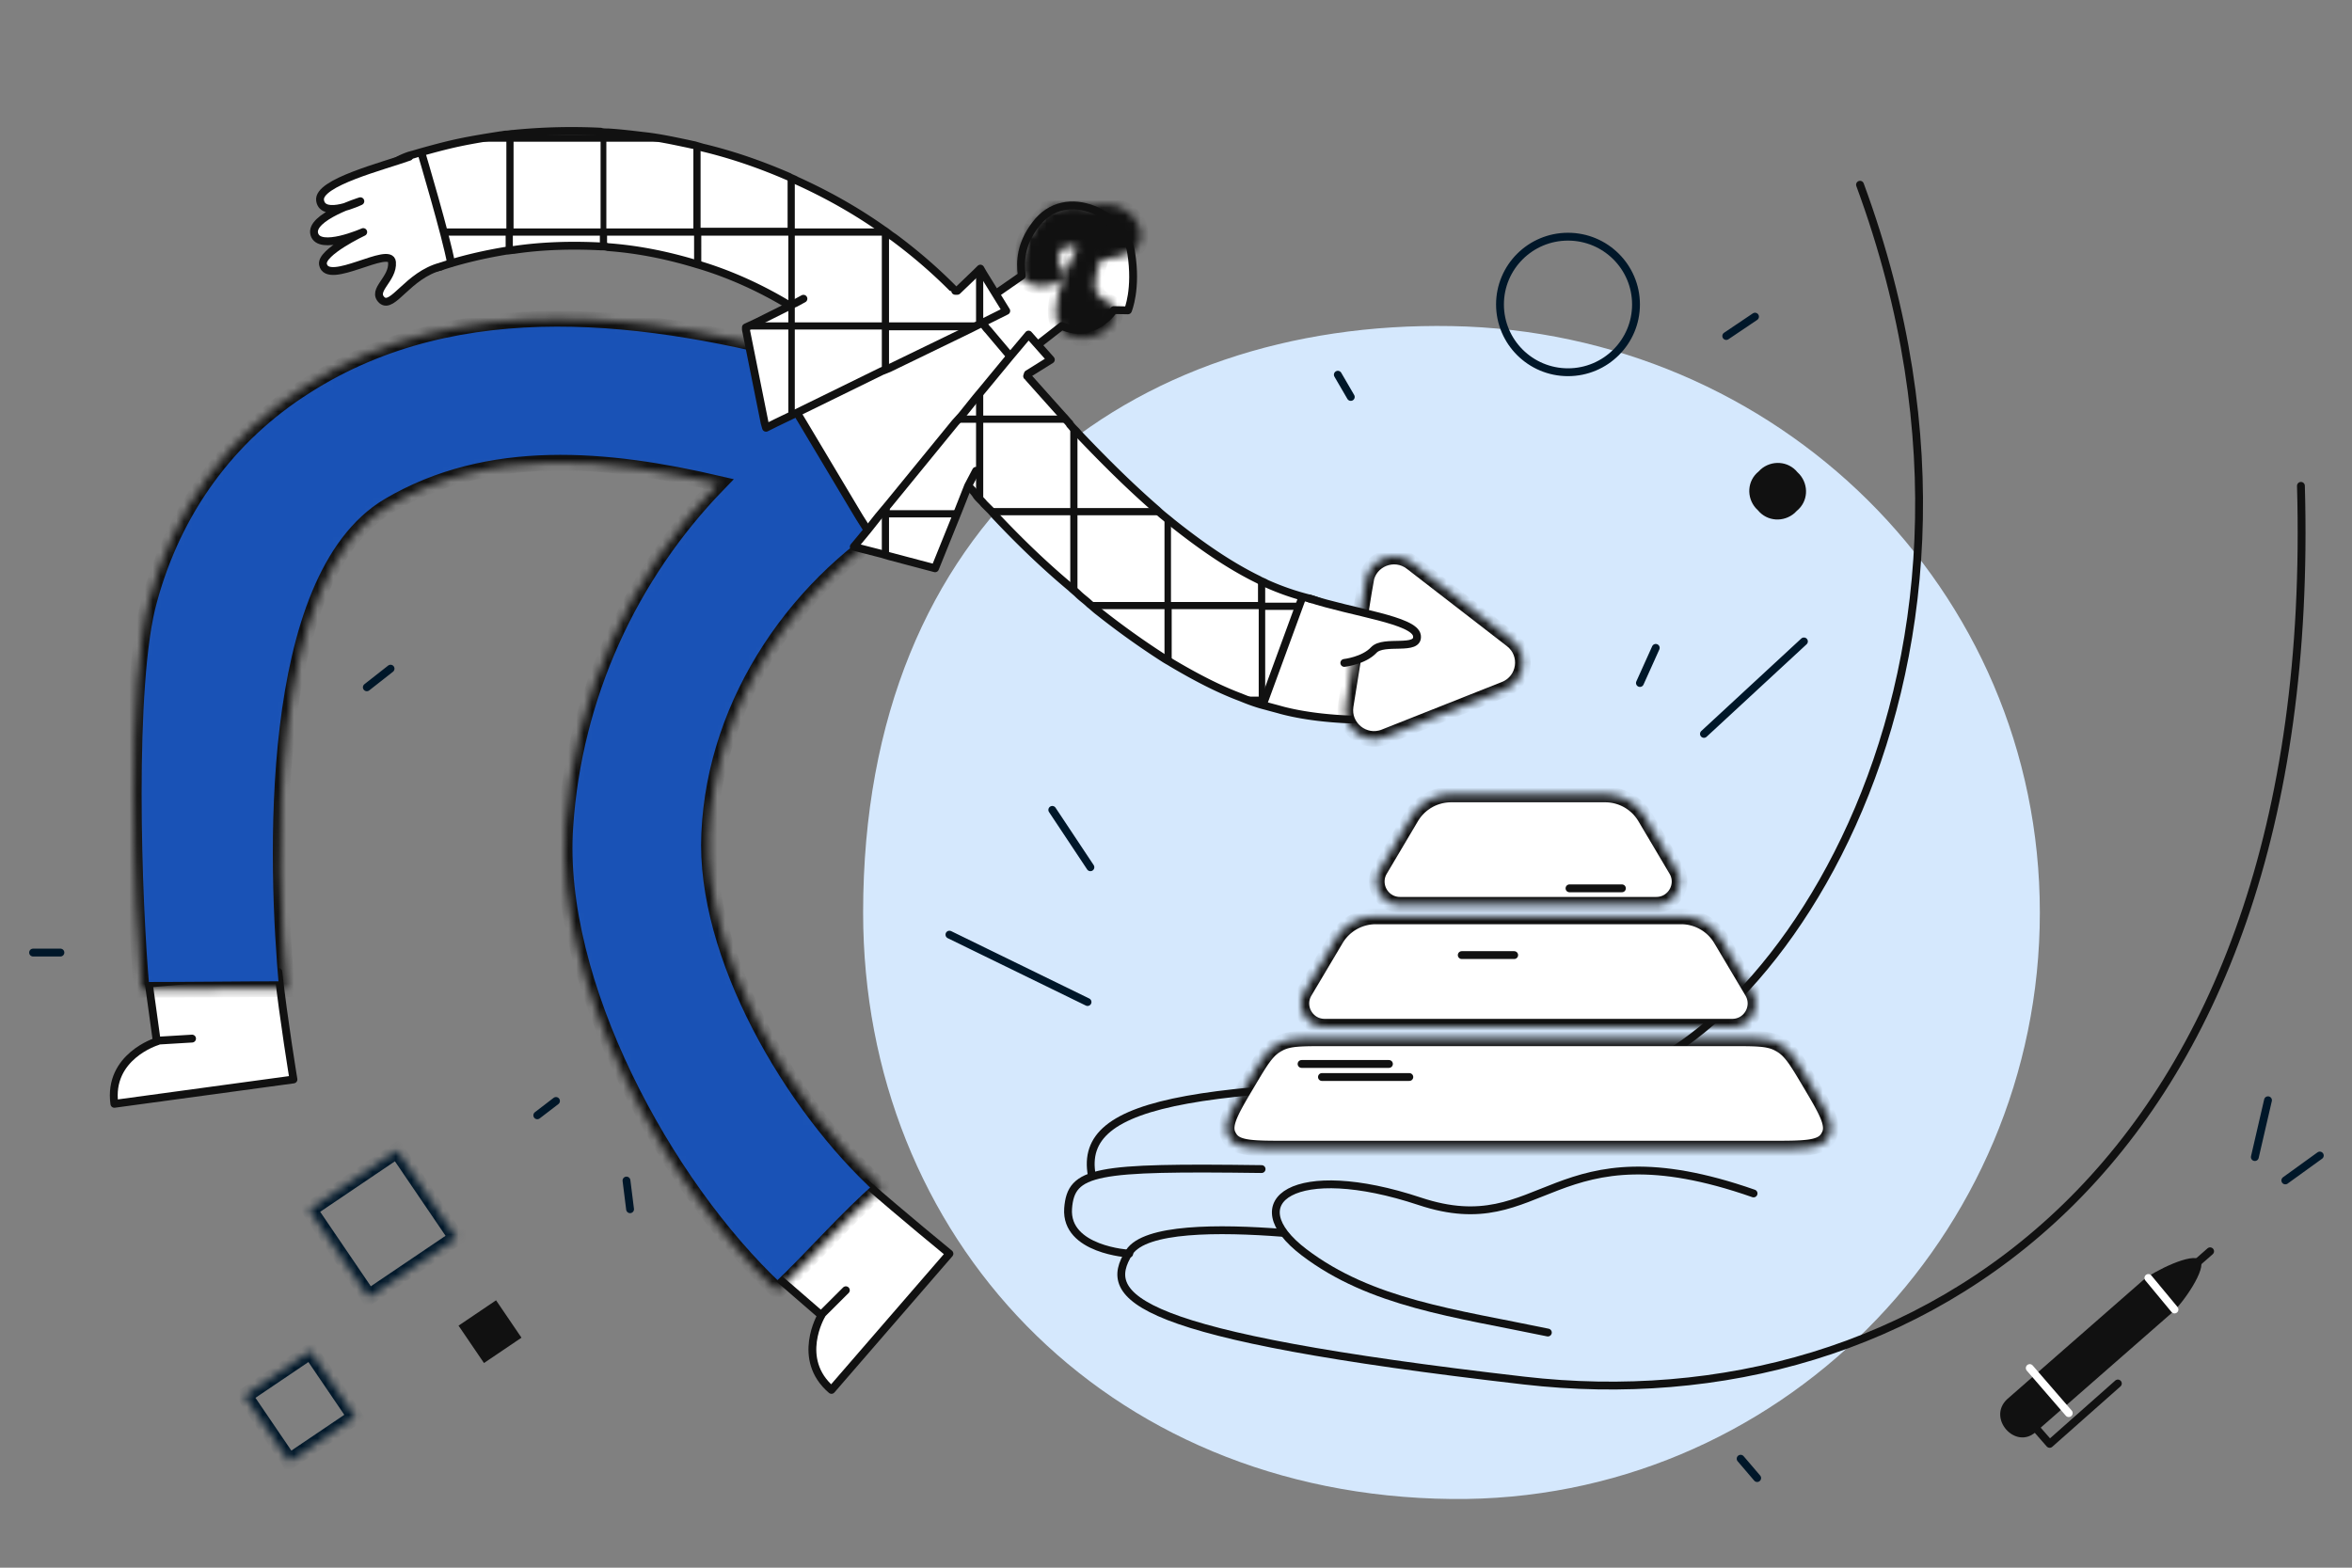 <svg xmlns="http://www.w3.org/2000/svg" width="300" height="200" fill="none"><rect width="100%" height="100%" fill="#808080" stroke="none"/><path fill="#d5e8fd" d="M260.184 116.418c0 41.341-33.578 75.274-75.046 74.817-44.404-.457-75.046-33.476-75.046-74.817 0-50.305 34.128-75.549 75.046-74.817 41.468.732 75.046 33.475 75.046 74.817Z"/><path fill="#ffffff" stroke="#111111" stroke-linecap="round" stroke-linejoin="round" stroke-miterlimit="10" d="m119.519 42.679 10.814-7.507c-.275-1.872-.083-4.087 1.699-6.451 3.904-5.36 11.608-1.19 12.253 3.543.735 4.625-.414 7.329-.414 7.329l-1.806-.03s-2.644 3.843-6.622 2.02l-10.361 8.064c-2.011-2.209-4.22-4.398-5.563-6.968Z"/><mask id="a9" fill="#ffffff"><path d="M133.829 26.554c.487-.145.776-.272 1.173-.31 1.371-.328 2.582-.242 4.208.005 5.287-1.296 7.993 4.043 5.162 5.907-2.507 1.034-4.384 1.31-5.688.234-3.347-2.582-4.837.754-2.665 2.547.543.449-1.062 1.498-3.156 1.595-1.499.04-2.495-.964-2.604-1.054-.276-1.871-.192-4.176 1.571-6.739.45-.541 1.549-1.643 1.999-2.185Z"/></mask><path fill="#111111" stroke="#111111" stroke-width="2" d="M133.829 26.554c.487-.145.776-.272 1.173-.31 1.371-.328 2.582-.242 4.208.005 5.287-1.296 7.993 4.043 5.162 5.907-2.507 1.034-4.384 1.31-5.688.234-3.347-2.582-4.837.754-2.665 2.547.543.449-1.062 1.498-3.156 1.595-1.499.04-2.495-.964-2.604-1.054-.276-1.871-.192-4.176 1.571-6.739.45-.541 1.549-1.643 1.999-2.185Z" mask="url(#a9)"/><mask id="b12" fill="#ffffff"><path d="M140.902 30.385c.236.377.363.665.112 1.188-.556 1.55-1.903 4.273-1.05 5.891.708 1.132 2.278.785 2.318 2.28-.012 1.998-2.374 3.518-4.289 3.398-6.954-.446-1.094-10.583.343-13.415.773-1.37 2.653-.549 2.566.658Z"/></mask><path fill="#111111" stroke="#111111" stroke-width="2" d="M140.902 30.385c.236.377.363.665.112 1.188-.556 1.55-1.903 4.273-1.05 5.891.708 1.132 2.278.785 2.318 2.28-.012 1.998-2.374 3.518-4.289 3.398-6.954-.446-1.094-10.583.343-13.415.773-1.37 2.653-.549 2.566.658Z" mask="url(#b12)"/><path fill="#ffffff" stroke="#111111" stroke-linecap="round" stroke-linejoin="round" stroke-miterlimit="10" d="m37.431 137.714-22.843 3.109c-.826-6.036 5.412-7.957 5.412-7.957l-1.009-7.317s.092 0 .184-.092l16.33-1.463c.642 5.945 1.926 13.72 1.926 13.72ZM121.101 159.939l-15.046 17.378c-4.587-3.933-1.284-9.512-1.284-9.512l-5.596-4.847v-.183l11.192-11.891c4.587 4.025 10.734 9.055 10.734 9.055Z"/><path stroke="#111111" stroke-linecap="round" stroke-linejoin="round" stroke-miterlimit="10" d="m104.679 167.805 3.211-3.201"/><mask id="c12" fill="#ffffff"><path d="M112.477 151.525c-11.468-10.427-22.752-29.726-22.018-45.183.734-16.921 11.376-32.378 25.963-40.701 9.725-5.488 2.11-19.757-7.339-16.83-1.101-1.372-2.661-2.47-4.863-3.018-21.284-5.762-45.596-9.055-65.229 3.476-10 6.31-16.789 15.823-19.908 27.164-3.028 10.61-2.018 38.964-1.01 49.848 6.147 0 12.386-.092 18.533-.092-1.468-16.097-2.66-52.317 12.935-61.646 12.845-7.592 27.982-6.128 42.11-2.836-11.376 11.708-18.44 27.165-19.54 43.72-1.377 19.848 12.568 45.732 27.063 59.268 4.496-4.207 8.624-9.146 13.303-13.17Z"/></mask><path fill="#1952b6" stroke="#111111" stroke-width="2" d="M112.477 151.525c-11.468-10.427-22.752-29.726-22.018-45.183.734-16.921 11.376-32.378 25.963-40.701 9.725-5.488 2.11-19.757-7.339-16.83-1.101-1.372-2.661-2.47-4.863-3.018-21.284-5.762-45.596-9.055-65.229 3.476-10 6.31-16.789 15.823-19.908 27.164-3.028 10.61-2.018 38.964-1.01 49.848 6.147 0 12.386-.092 18.533-.092-1.468-16.097-2.66-52.317 12.935-61.646 12.845-7.592 27.982-6.128 42.11-2.836-11.376 11.708-18.44 27.165-19.54 43.72-1.377 19.848 12.568 45.732 27.063 59.268 4.496-4.207 8.624-9.146 13.303-13.17Z" mask="url(#c12)"/><path stroke="#111111" stroke-linecap="round" stroke-linejoin="round" stroke-miterlimit="10" d="m19.909 132.775 4.587-.275"/><path fill="#ffffff" stroke="#111111" stroke-linecap="round" stroke-linejoin="round" stroke-miterlimit="10" d="m172.387 78.903-1.652-.366c-.183-.275-.459-.457-.642-.64-.367-.366-.826-.64-1.376-.915-.551-.274-1.101-.457-1.743-.64a32.865 32.865 0 0 1-5.505-1.92c-.275-.184-.642-.275-.917-.458-3.762-1.83-7.432-4.39-11.101-7.317-.642-.55-1.285-1.006-1.835-1.555-3.486-3.018-6.881-6.403-10.092-9.787-.275-.366-.642-.64-.917-1.006-.092-.091-.184-.183-.184-.274-.275-.275-.55-.64-.825-.915-1.56-1.738-3.028-3.384-4.496-5.03-.734-.824-1.468-1.647-2.11-2.47a658.727 658.727 0 0 1-2.936-3.475c-.275-.275-.458-.55-.642-.824-.183-.183-.367-.366-.459-.548-.091-.183-.183-.275-.275-.458a5.862 5.862 0 0 0-.917-1.189c-.551-.64-1.193-1.28-1.743-1.83-2.477-2.56-5.23-4.938-8.074-7.042-.459-.274-.825-.64-1.284-.914-3.486-2.47-7.248-4.574-11.101-6.311-.275-.183-.642-.275-.918-.458-3.578-1.555-7.247-2.835-11.1-3.75-.276-.091-.643-.183-.918-.274-.459-.092-.826-.183-1.284-.274-1.743-.366-3.487-.732-5.23-.915-1.56-.183-3.027-.366-4.587-.457-.275 0-.642 0-.917-.092a75.326 75.326 0 0 0-11.101.274c-.275 0-.642.092-.918.092-.275 0-.55.091-.734.091-1.743.275-3.486.55-5.229.915-1.743.366-3.394.823-5.046 1.28-.275.092-.642.183-.917.275-.092 0-.275.091-.367.091-4.587 1.464-5.78 5.763-4.77 9.33.09.274.183.64.274.914.918 2.104 2.57 3.75 4.863 4.208.275.091.642.091.917.091.826 0 1.743-.091 2.66-.366 2.753-.914 5.597-1.555 8.35-2.012.275 0 .642-.091.917-.091 3.67-.55 7.431-.64 11.1-.458.276 0 .643 0 .918.092 3.762.274 7.431 1.006 11.101 2.103.275.092.642.183.918.275 3.853 1.189 7.614 2.927 11.1 5.03 0 0 .092 0 .092.092.184.091.275.183.459.274l-.551.275-3.761 1.554-1.651.732.091.183 5.321 8.872.918 1.555.183.274.184.366.55.915 6.606 11.067.55.914 1.101 1.738 1.376 2.287.551-.366.917-.64 4.312-3.019 1.376-.914 4.312-3.018c.367.365.734.731 1.009 1.189.276.365.643.64.918 1.006l.826.823c.275.274.55.64.825.914 2.936 3.11 6.055 6.129 9.45 8.964.275.274.642.549.917.823.459.457 1.009.823 1.468 1.28.367.275.734.64 1.101.915a102.296 102.296 0 0 0 8.44 6.037c.276.183.643.366.918.548 2.936 1.738 5.871 3.293 8.807 4.39 1.101.458 2.11.824 3.211 1.098.642.183 1.376.366 2.018.55 2.753.73 6.056 1.097 9.083 1.188H174.68c-.367-4.39-.55-8.78-2.293-12.896Z"/><mask id="d12" fill="#ffffff"><path d="M174.204 74.078c.439-2.739 3.655-4.005 5.853-2.305l12.768 9.871c2.243 1.734 1.75 5.244-.883 6.288l-15.329 6.077c-2.64 1.047-5.42-1.18-4.97-3.982l2.561-15.949Z"/></mask><path fill="#ffffff" stroke="#111111" stroke-width="2" d="M174.204 74.078c.439-2.739 3.655-4.005 5.853-2.305l12.768 9.871c2.243 1.734 1.75 5.244-.883 6.288l-15.329 6.077c-2.64 1.047-5.42-1.18-4.97-3.982l2.561-15.949Z" mask="url(#d12)"/><path fill="#ffffff" d="M56.24 33.994c-4.22 1.098-6.147 5.488-7.523 4.299-1.377-1.28 1.467-2.653 1.284-4.848-.184-2.195-8.257 3.11-8.807.275-.276-1.555 5.137-4.116 5.137-4.116s-5.596 2.47-6.238.274c-.643-2.195 5.871-4.207 5.871-4.207s-4.77 2.287-5.137-.092C40.46 23.293 48.9 21.19 52.203 20"/><path stroke="#111111" stroke-linecap="round" stroke-linejoin="round" stroke-miterlimit="10" d="M56.24 33.994c-4.22 1.098-6.147 5.488-7.523 4.299-1.377-1.28 1.467-2.653 1.284-4.848-.184-2.195-8.257 3.11-8.807.275-.276-1.555 5.137-4.116 5.137-4.116s-5.596 2.47-6.238.274c-.643-2.195 5.871-4.207 5.871-4.207s-4.77 2.287-5.137-.092C40.46 23.293 48.9 21.19 52.203 20"/><path fill="#ffffff" d="M121.836 37.104h.275l2.385-2.287.551-.548.367.64 2.936 4.756-2.936 1.463-.184.092-1.651.823-10.183 4.939-.918.366-10.826 5.305-.183.091-2.477 1.19-1.285.64-.183-.64-.183-.915-2.202-10.976v-.274l1.376-.64 4.037-2.013.091-.091.826-.366 1.009-.549"/><path stroke="#111111" stroke-linecap="round" stroke-linejoin="round" stroke-miterlimit="10" d="M121.836 37.104h.275l2.385-2.287.551-.548.367.64 2.936 4.756-2.936 1.463-.184.092-1.651.823-10.183 4.939-.918.366-10.826 5.305-.183.091-2.477 1.19-1.285.64-.183-.64-.183-.915-2.202-10.976v-.274l1.376-.64 4.037-2.013.091-.091.826-.366 1.009-.549"/><path fill="#ffffff" d="m124.496 60.061-1.009 1.921L122.295 65l-.367.915-2.661 6.585-5.871-1.555-.918-.274-3.578-.915 1.743-2.103 1.376-1.738 1.377-1.647 8.44-10.335.826-.914 1.834-2.287.918-1.098 3.394-4.115 2.386-2.836 2.844 3.201-2.936 1.83-.092.274"/><path stroke="#111111" stroke-linecap="round" stroke-linejoin="round" stroke-miterlimit="10" d="m124.496 60.061-1.009 1.921L122.295 65l-.367.915-2.661 6.585-5.871-1.555-.918-.274-3.578-.915 1.743-2.103 1.376-1.738 1.377-1.647 8.44-10.335.826-.914 1.834-2.287.918-1.098 3.394-4.115 2.386-2.836 2.844 3.201-2.936 1.83-.092.274"/><path fill="#ffffff" d="M53.762 19.543s3.211 10.793 3.761 13.994Z"/><path stroke="#111111" stroke-linecap="round" stroke-linejoin="round" stroke-miterlimit="10" d="M53.762 19.543s3.211 10.793 3.761 13.994"/><path fill="#111111" d="M160.459 88.872h-2.293c.826.366 1.743.64 2.569.915.183-.549.458-1.098.642-1.647V77.805h4.404c.091-.274.275-.64.367-.915h-4.771v-2.652c-.275-.183-.642-.274-.918-.457v3.018h-11.1V66.372c-.643-.549-1.285-1.006-1.835-1.555h-10.092v-9.786c-.275-.366-.642-.64-.918-1.006v10.792h-10.275c.275.275.551.64.826.915h9.449v8.963c.276.275.643.549.918.823v-9.786h11.101v11.067h-9.541c.367.274.733.64 1.1.915h8.441v6.036c.275.183.642.366.917.549v-6.585h11.101v11.158h-.092ZM113.396 64.451c-.367.458-.734.915-1.101 1.464h.183v4.847l.918.275v-5.03h8.532l.367-.915h-8.808v-.64h-.091ZM135.413 53.019h-10v-2.836c-.275.366-.642.732-.917 1.006v1.83h-1.56c-.275.274-.55.64-.825.914h2.385v9.238c.275.366.642.64.917 1.006V53.933h10.826c-.275-.274-.55-.549-.826-.914ZM125.047 34.269l-.551.548v6.311h-11.101V30.061h.367c-.459-.274-.826-.64-1.284-.914h-11.101v-6.403c-.275-.183-.642-.274-.918-.457v6.768h-11.1V18.628c-.276-.091-.643-.183-.918-.274v10.793h-11.1V18.08h9.816c-1.743-.366-3.487-.732-5.23-.915H77.34v-.457c-.275 0-.642 0-.917-.092v.549H65.505v-.183c-.275 0-.642.091-.917.091v.092h-.734c-1.743.274-3.486.549-5.23.915h5.964v11.067h-8.074c.092.274.184.64.276.914h7.706v1.92c.275 0 .642-.09.918-.09v-1.83h11.1v1.372c.276 0 .643 0 .918.092V30.06h11.1v3.567c.276.092.643.183.918.275V30.06h11.101v11.067h-4.037l-1.376.732v.183h5.413V53.11h-.55c0 .092.091.274.091.366l1.285-.64V42.043h11.101v5.762c.275-.091.642-.274.917-.366v-5.305h9.817c.734-.365 1.468-.731 2.201-1.006V35l-.366-.731Zm-48.533-5.122H65.505V18.08h11.101v11.067h-.092Zm35.964 11.981h-11.101V30.061h11.101v11.067Z"/><path fill="#ffffff" d="M161.194 89.604c2.569-7.043 4.862-13.262 4.862-13.262Z"/><path stroke="#111111" stroke-linecap="round" stroke-linejoin="round" stroke-miterlimit="10" d="M161.194 89.604c2.569-7.043 4.862-13.262 4.862-13.262"/><path fill="#ffffff" d="M171.468 84.573s2.477-.274 3.761-1.646c1.285-1.372 5.78.183 5.505-1.83-.275-2.011-8.165-2.926-13.761-4.755"/><path stroke="#111111" stroke-linecap="round" stroke-linejoin="round" stroke-miterlimit="10" d="M171.468 84.573s2.477-.274 3.761-1.646c1.285-1.372 5.78.183 5.505-1.83-.275-2.011-8.165-2.926-13.761-4.755M237.247 23.567c23.853 64.665-14.679 114.695-35.688 114.604-48.807-.275-64.128 2.012-62.293 11.798"/><path stroke="#111111" stroke-linecap="round" stroke-linejoin="round" stroke-miterlimit="10" d="M160.917 149.146c-21.284-.274-24.312.183-24.679 5.031-.367 5.305 7.798 5.762 7.798 5.762"/><path stroke="#111111" stroke-linecap="round" stroke-linejoin="round" stroke-miterlimit="10" d="M293.486 61.982c2.477 87.164-49.175 119.908-99.083 114.146-50-5.762-54.037-10.61-50.367-16.372 2.018-3.11 11.376-3.11 19.633-2.469"/><path stroke="#111111" stroke-linecap="round" stroke-linejoin="round" stroke-miterlimit="10" d="M223.669 152.256c-25.872-9.055-26.606 6.311-42.569 1.006-15.963-5.305-23.303 0-14.771 6.494 8.533 6.494 19.266 7.774 31.101 10.244"/><path stroke="#001729" stroke-linecap="round" stroke-linejoin="round" stroke-miterlimit="10" d="m121.101 119.238 17.615 8.598M134.22 103.323l4.862 7.318M230.092 81.83 217.34 93.627M211.193 82.653l-2.019 4.482M70.917 140.458l-2.386 1.829M79.908 150.61l.459 3.659M49.817 85.305l-3.028 2.378M7.706 121.525H4.22M170.642 47.805l1.652 2.836M223.853 40.397l-3.669 2.47M222.019 186.098l2.11 2.469"/><path fill="#111111" d="m66.515 170.658-3.243-4.77-4.784 3.233 3.243 4.77 4.784-3.233Z"/><mask id="e" fill="#ffffff"><path d="m58.222 157.923-7.584-11.155-11.19 7.562 7.585 11.155 11.19-7.562Z"/></mask><path stroke="#001729" stroke-width="2" d="m58.222 157.923-7.584-11.155-11.19 7.562 7.585 11.155 11.19-7.562Z" mask="url(#e)"/><mask id="f" fill="#ffffff"><path d="m45.306 180.765-5.701-8.387-8.413 5.685 5.702 8.386 8.412-5.684Z"/></mask><path stroke="#001729" stroke-width="2" d="m45.306 180.765-5.701-8.387-8.413 5.685 5.702 8.386 8.412-5.684Z" mask="url(#f)"/><path fill="#111111" d="m229.173 65.183-.275.274c-1.376 1.19-3.486 1.098-4.679-.365l-.275-.275c-1.193-1.372-1.101-3.475.367-4.664l.275-.275c1.376-1.189 3.486-1.097 4.679.366l.275.275c1.193 1.371 1.101 3.475-.367 4.664Z"/><mask id="g" fill="#ffffff"><path d="M179.996 104.258a5.926 5.926 0 0 1 5.096-2.903h19.652a5.927 5.927 0 0 1 5.097 2.903l3.97 6.696c1.171 1.975-.253 4.474-2.549 4.474h-32.688c-2.296 0-3.719-2.499-2.548-4.474l3.97-6.696Z"/></mask><path fill="#ffffff" stroke="#111111" stroke-width="2" d="M179.996 104.258a5.926 5.926 0 0 1 5.096-2.903h19.652a5.927 5.927 0 0 1 5.097 2.903l3.97 6.696c1.171 1.975-.253 4.474-2.549 4.474h-32.688c-2.296 0-3.719-2.499-2.548-4.474l3.97-6.696Z" mask="url(#g)"/><mask id="h" fill="#ffffff"><path d="M170.391 119.808a5.926 5.926 0 0 1 5.094-2.899h38.939a5.924 5.924 0 0 1 5.093 2.899l3.981 6.698c1.173 1.975-.25 4.476-2.547 4.476h-51.994c-2.297 0-3.72-2.501-2.546-4.476l3.98-6.698Z"/></mask><path fill="#ffffff" stroke="#111111" stroke-width="2" d="M170.391 119.808a5.926 5.926 0 0 1 5.094-2.899h38.939a5.924 5.924 0 0 1 5.093 2.899l3.981 6.698c1.173 1.975-.25 4.476-2.547 4.476h-51.994c-2.297 0-3.72-2.501-2.546-4.476l3.98-6.698Z" mask="url(#h)"/><mask id="i" fill="#ffffff"><path d="M159.214 137.99c1.526-2.566 2.29-3.85 3.488-4.608.158-.1.32-.192.487-.277 1.264-.642 2.757-.642 5.744-.642h52.116c2.987 0 4.48 0 5.745.642.166.085.328.177.486.277 1.198.758 1.962 2.042 3.489 4.608 2.137 3.593 3.206 5.39 2.578 6.794a3.062 3.062 0 0 1-.281.495c-.885 1.257-2.976 1.257-7.157 1.257h-61.836c-4.181 0-6.271 0-7.156-1.257a2.994 2.994 0 0 1-.282-.495c-.628-1.404.441-3.201 2.579-6.794Z"/></mask><path fill="#ffffff" stroke="#111111" stroke-width="2" d="M159.214 137.99c1.526-2.566 2.29-3.85 3.488-4.608.158-.1.32-.192.487-.277 1.264-.642 2.757-.642 5.744-.642h52.116c2.987 0 4.48 0 5.745.642.166.085.328.177.486.277 1.198.758 1.962 2.042 3.489 4.608 2.137 3.593 3.206 5.39 2.578 6.794a3.062 3.062 0 0 1-.281.495c-.885 1.257-2.976 1.257-7.157 1.257h-61.836c-4.181 0-6.271 0-7.156-1.257a2.994 2.994 0 0 1-.282-.495c-.628-1.404.441-3.201 2.579-6.794Z" mask="url(#i)"/><path stroke="#111111" stroke-linecap="round" d="M166.017 135.736h11.144M168.616 137.402h11.144M186.447 121.848h6.687M200.192 113.33h6.686"/><path fill="#111111" d="M259.662 182.686c5.818-5.077 11.548-10.124 17.365-15.201 1.354-1.138 4.535-5.705 3.598-6.741-.937-1.035-5.905 1.431-7.259 2.569-5.817 5.077-11.548 10.124-17.365 15.201-2.561 2.42 1.07 6.505 3.661 4.172Z"/><path stroke="#111111" stroke-linecap="round" stroke-linejoin="round" stroke-miterlimit="10" d="m270.135 176.501-8.697 7.703-2.871-3.28"/><path stroke="#ffffff" stroke-linecap="round" stroke-linejoin="round" stroke-miterlimit="10" d="m263.871 180.282-4.976-5.751M277.359 167.059l-3.332-4.022"/><path stroke="#111111" stroke-linecap="round" stroke-linejoin="round" stroke-miterlimit="10" d="m281.902 159.635-3.427 3.005"/><path stroke="#001729" stroke-linecap="round" stroke-linejoin="round" stroke-miterlimit="10" d="m291.495 150.594 4.398-3.175M289.285 140.366l-1.677 7.249"/><path stroke="#001729" d="M208.674 38.842c0 4.773-3.882 8.646-8.674 8.646s-8.674-3.873-8.674-8.646c0-4.774 3.882-8.647 8.674-8.647s8.674 3.873 8.674 8.647Z"/></svg>
